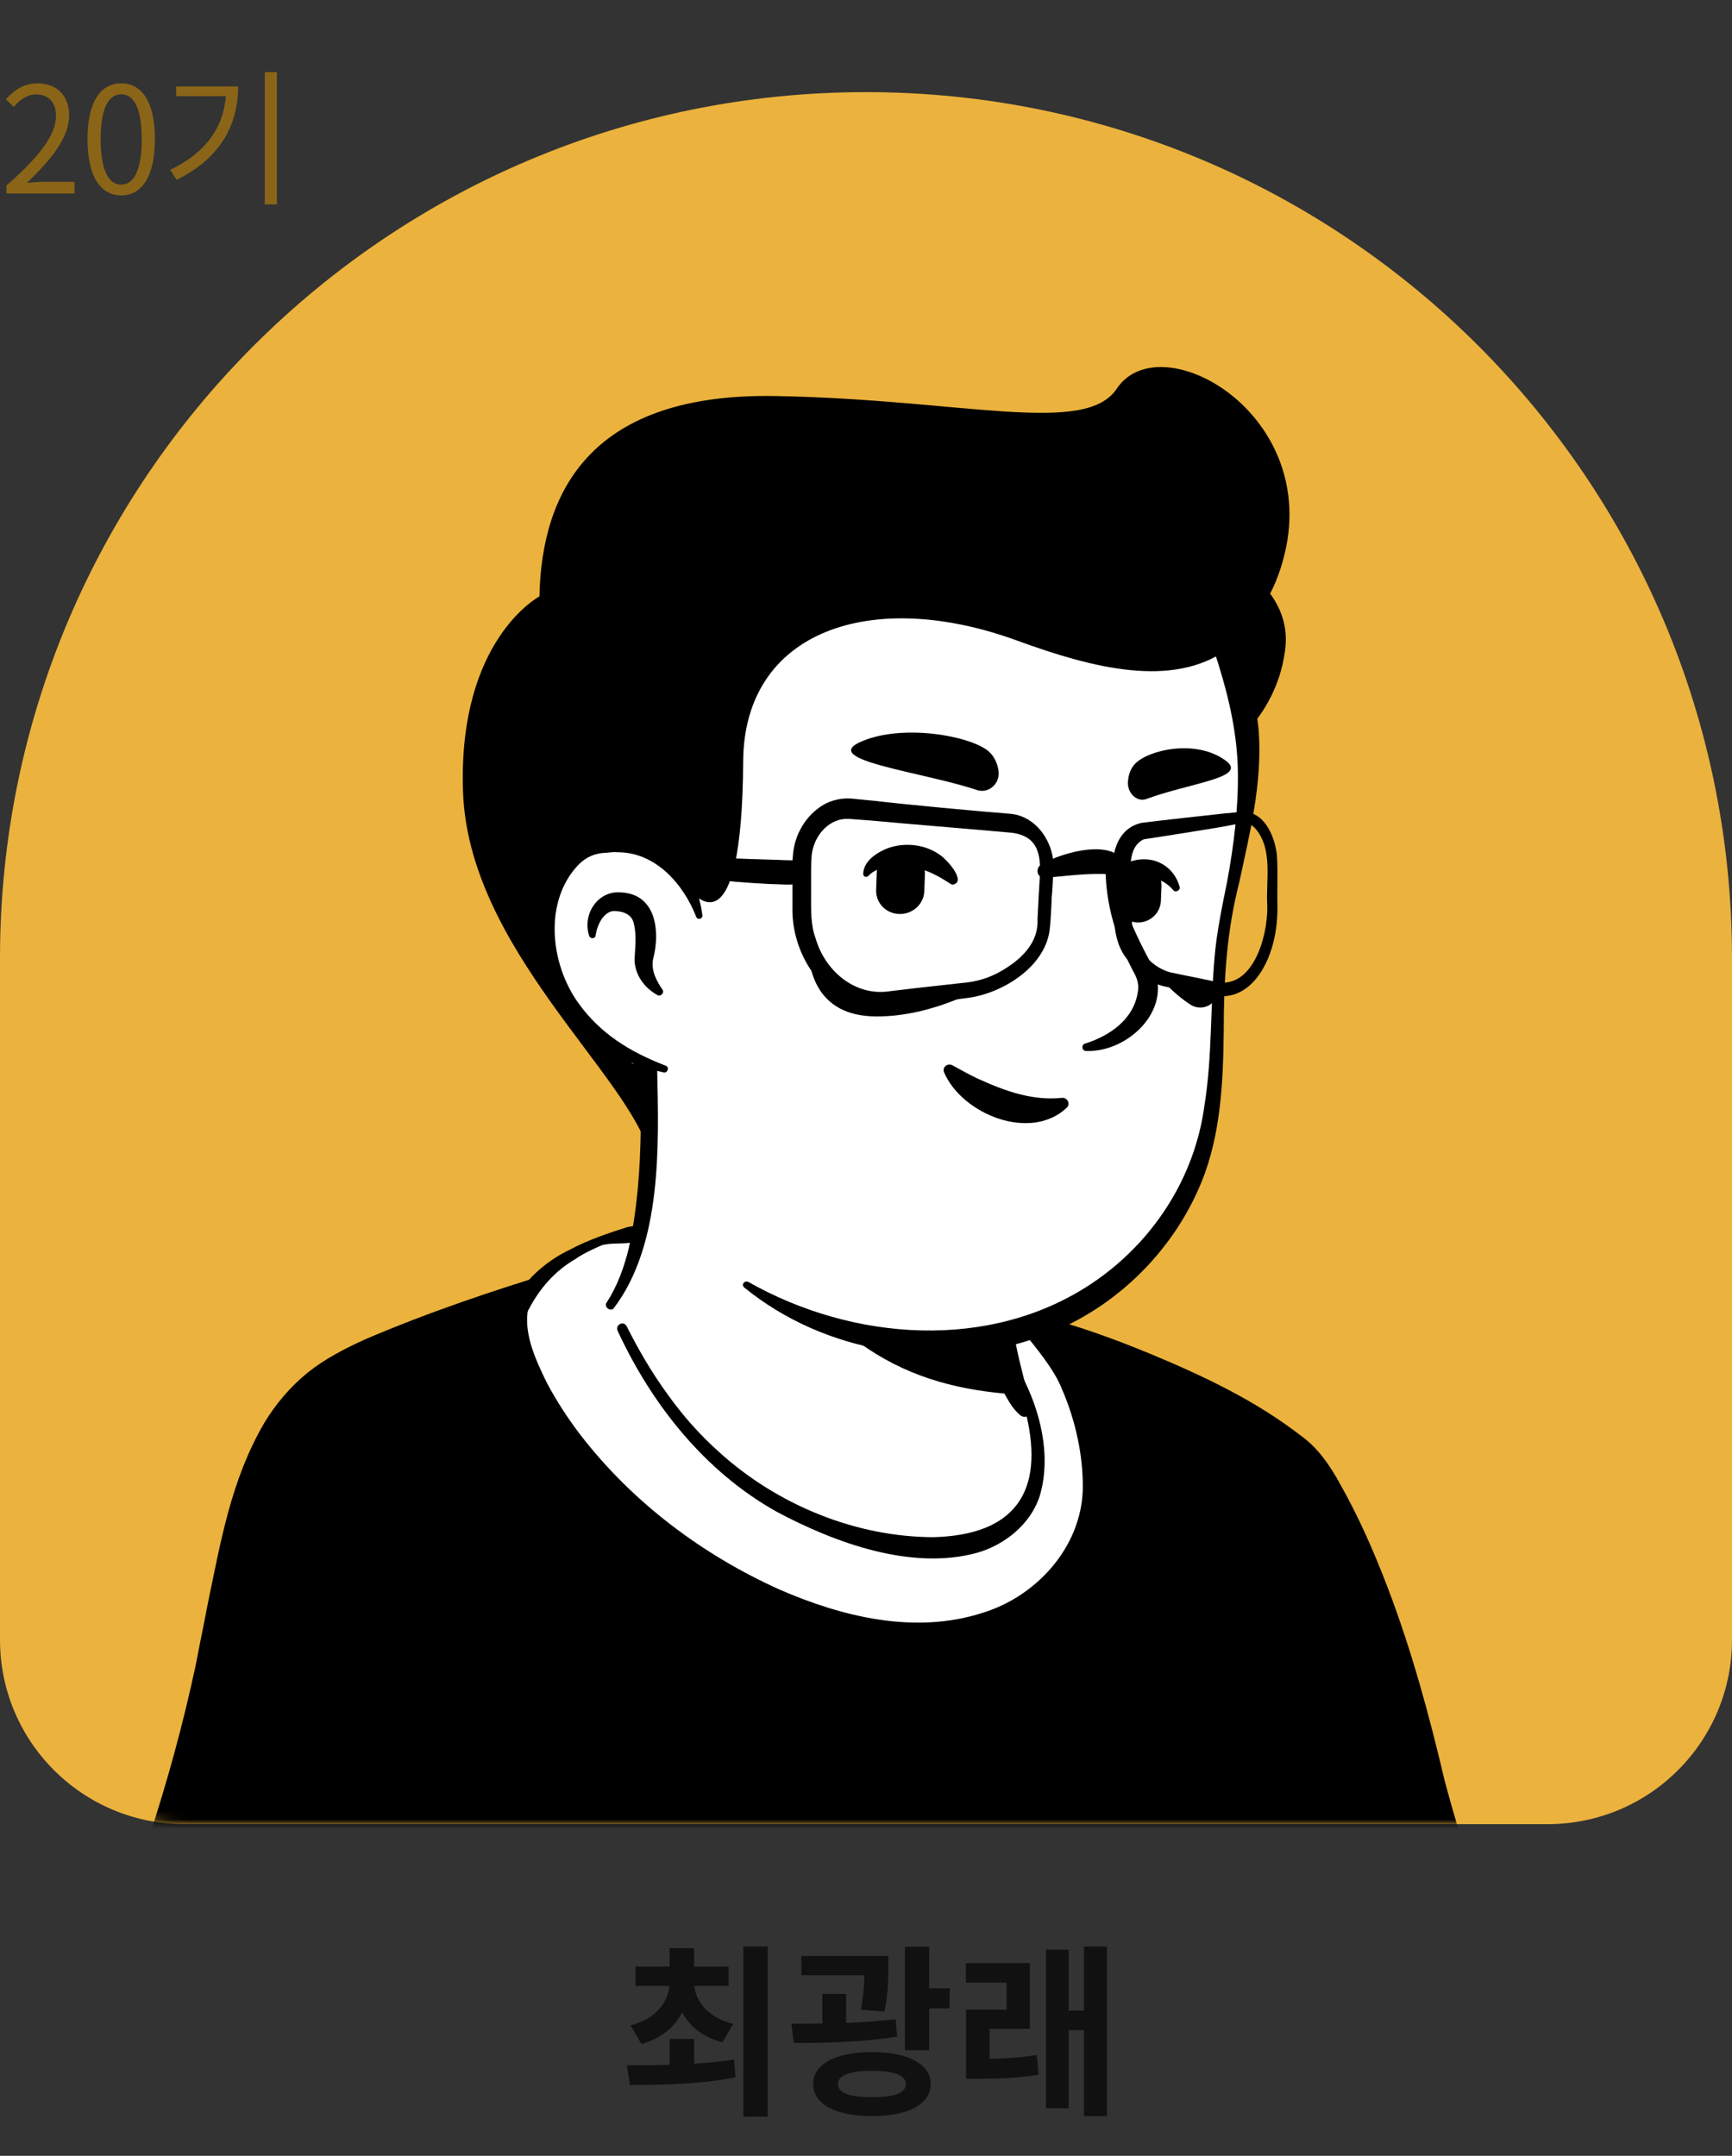 <svg width="188" height="234" viewBox="0 0 188 234" fill="none" xmlns="http://www.w3.org/2000/svg">
<rect x="0" y="0" width="188" height="234" fill="#333333" stroke="none"/>
<path d="M69.622 221.86C71.762 221.28 73.222 220.04 74.042 218.44C74.862 219.96 76.302 221.14 78.422 221.68L79.582 219.68C76.882 218.98 75.542 217.32 75.362 215.56H79.082V213.46H75.342V211.46H72.682V213.46H68.982V215.56H72.662C72.482 217.4 71.182 219.12 68.442 219.84L69.622 221.86ZM75.342 221.32H72.682V224.12C71.002 224.18 69.402 224.18 68.042 224.18L68.382 226.32C71.542 226.3 75.882 226.28 79.842 225.48L79.682 223.56C78.282 223.78 76.822 223.9 75.342 224V221.32ZM80.682 211.28V229.76H83.322V211.28H80.682ZM96.001 218.34C96.421 216.34 96.421 214.72 96.421 213.5V212.3H86.981V214.4H93.821C93.801 215.42 93.721 216.62 93.441 218.14L96.001 218.34ZM97.221 219.18C95.501 219.38 93.661 219.5 91.841 219.58V216.42H89.261V219.64C88.081 219.66 86.941 219.66 85.901 219.66L86.161 221.76C89.441 221.76 93.601 221.68 97.381 221.06L97.221 219.18ZM94.661 227.64C92.261 227.64 90.961 227.2 90.961 226.22C90.961 225.24 92.261 224.78 94.661 224.78C97.021 224.78 98.321 225.24 98.321 226.22C98.321 227.2 97.021 227.64 94.661 227.64ZM94.661 222.74C90.721 222.74 88.261 224.04 88.261 226.22C88.261 228.4 90.721 229.7 94.661 229.7C98.561 229.7 101.021 228.4 101.021 226.22C101.021 224.04 98.561 222.74 94.661 222.74ZM100.861 215.82V211.3H98.221V222.54H100.861V218H103.081V215.82H100.861ZM107.419 220.22H111.799V213.08H104.839V215.2H109.259V218.14H104.859V225.64H106.159C108.379 225.64 110.379 225.58 112.739 225.2L112.539 223.06C110.699 223.34 109.099 223.44 107.419 223.48V220.22ZM117.659 211.28V218.24H115.999V211.62H113.539V228.84H115.999V220.36H117.659V229.7H120.159V211.28H117.659Z" fill="#111111"/>
<path d="M0 104C0 52.085 42.085 10 94 10C145.915 10 188 52.085 188 104V178C188 189.046 179.046 198 168 198H20C8.954 198 0 189.046 0 178V104Z" fill="#EBB23D"/>
<mask id="mask0_322_1576" style="mask-type:alpha" maskUnits="userSpaceOnUse" x="0" y="10" width="188" height="188">
<path d="M0 10H188V178C188 189.046 179.046 198 168 198H20C8.954 198 0 189.046 0 178V10Z" fill="#D9D9D9"/>
</mask>
<g mask="url(#mask0_322_1576)">
<path d="M145.055 181.043C144.625 181.35 144.133 181.657 143.703 181.965C143.212 182.272 142.782 182.579 142.29 182.825C141.86 183.071 141.491 183.316 141.061 183.562C141 183.623 140.938 183.623 140.877 183.685C139.464 184.545 137.989 185.344 136.515 186.081C136.085 186.327 135.593 186.572 135.163 186.757C135.163 186.757 135.102 186.818 135.04 186.818C134.549 187.064 134.057 187.31 133.566 187.555C132.583 188.047 131.538 188.477 130.555 188.907C130.064 189.153 129.511 189.337 129.02 189.522C128.528 189.706 127.975 189.952 127.484 190.136C126.992 190.32 126.439 190.566 125.948 190.75C125.948 190.75 125.948 190.75 125.886 190.75C125.395 190.935 124.842 191.119 124.35 191.303C123.244 191.672 122.077 192.04 120.971 192.409C120.603 192.532 120.172 192.655 119.804 192.778C118.637 193.146 117.469 193.454 116.302 193.699C115.872 193.822 115.442 193.884 114.95 194.006C113.844 194.252 112.677 194.498 111.571 194.744C111.325 194.805 111.141 194.805 110.895 194.867C110.527 194.928 110.097 194.989 109.728 195.051C109.175 195.112 108.684 195.235 108.131 195.297C107.885 195.358 107.639 195.358 107.393 195.42C107.086 195.481 106.718 195.542 106.349 195.542C105.366 195.665 104.322 195.788 103.338 195.911C103.031 195.972 102.663 195.972 102.355 196.034H102.294C101.864 196.095 101.434 196.095 101.004 196.157C100.574 196.218 100.144 196.218 99.714 196.218C99.468 196.218 99.161 196.28 98.915 196.28C98.424 196.28 97.993 196.341 97.563 196.341C96.949 196.341 96.396 196.403 95.782 196.403C95.167 196.403 94.614 196.403 94 196.403C93.57 196.403 93.14 196.403 92.71 196.403C66.783 196.034 43.498 185.037 26.848 167.588C26.848 167.588 26.848 167.527 26.787 167.527C24.944 165.868 26.541 157.021 33.975 151.43C43.314 144.365 65.677 139.941 65.677 139.941C65.677 139.941 74.34 138.528 106.472 145.225C125.272 149.157 139.587 154.871 147.574 170.353C149.233 173.548 150.891 178.463 145.055 181.043Z" fill="white"/>
<path d="M106.656 144.549C118.452 146.945 131.047 149.525 140.754 157.328C144.011 159.97 146.161 163.84 147.943 167.588C148.803 169.431 149.663 171.336 150.339 173.363C150.707 174.715 151.26 176.251 150.953 177.848C150.892 178.278 150.523 178.831 150.216 179.139C148.803 180.552 147.267 181.412 145.731 182.518C136.699 188.784 126.316 193.208 115.565 195.542C91.604 200.765 65.677 196.71 44.604 184.115C37.6 179.876 31.149 174.715 25.62 168.633C25.005 167.895 25.005 166.667 25.005 165.868C25.067 164.025 25.558 162.243 26.173 160.584C27.647 156.775 29.552 152.966 32.808 150.324C35.143 148.727 37.662 147.375 40.242 146.269C48.352 142.829 56.892 140.433 65.677 139.45C66.415 139.388 66.537 140.433 65.8 140.556C57.383 142.276 49.028 144.856 41.225 148.358C38.399 149.771 35.388 151 33.115 153.212C30.965 155.546 29.429 158.434 28.2 161.383C27.401 163.165 26.849 165.991 27.094 167.404C30.965 172.012 35.511 176.067 40.426 179.569C67.336 198.369 108.192 199.597 136.822 183.931C139.403 182.518 141.922 180.92 144.318 179.261C145.485 178.463 146.714 177.787 147.635 176.865C147.697 176.804 147.635 176.865 147.635 176.927C147.635 176.988 147.574 177.05 147.574 177.05C147.635 176.312 147.39 175.329 147.082 174.346C145.977 170.783 144.195 167.035 142.29 163.779C139.28 158.925 134.181 155.854 129.02 153.396C125.456 151.737 121.709 150.447 117.899 149.218C114.09 147.99 110.22 146.945 106.349 146.023C105.366 145.778 105.673 144.365 106.656 144.549Z" fill="black"/>
<path d="M165.453 219.135H10.076C10.076 219.135 19.23 199.843 23.285 177.848C26.111 162.612 28.2 153.703 36.126 148.788C41.717 145.348 53.697 141.784 58.858 139.941C62.36 138.712 63.097 139.757 65.616 139.081C65.616 139.388 65.677 139.634 65.677 139.941C65.677 139.941 72.313 159.663 89.577 166.667C103.646 172.38 112.002 168.571 113.292 162.243C114.091 158.188 111.572 151.553 110.281 149.403C109.544 148.788 109.053 147.867 108.807 146.945L108.315 144.918C109.483 144.672 110.589 144.365 111.694 143.996C112.063 143.873 112.37 143.75 112.739 143.627C119.804 145.471 134.918 151.43 141.615 157.574C144.257 160.031 150.523 172.319 154.578 190.136C159.247 210.349 165.453 219.135 165.453 219.135Z" fill="black"/>
<path d="M166.865 219.872C120.603 220.179 55.663 220.916 10.137 220.732C9.031 220.732 8.233 219.503 8.724 218.52C14.192 206.478 18.493 193.638 21.258 180.674C21.565 179.016 22.241 175.759 22.548 174.101C23.961 167.342 25.067 160.646 28.692 154.44C29.92 152.413 31.518 150.508 33.422 148.972C35.265 147.498 37.416 146.392 39.566 145.409C46.447 142.46 53.39 140.125 60.455 137.975C62.114 137.606 63.773 138.037 65.37 137.668C66.292 137.422 67.275 138.098 67.336 139.081L67.397 139.941L65.739 138.405C66.415 138.405 67.029 138.835 67.213 139.45C67.705 140.863 68.38 142.337 69.056 143.75C71.145 147.989 73.726 151.983 76.859 155.485C80.975 160.154 86.136 163.84 92.034 165.929C97.994 168.141 108.622 170.046 111.571 162.919C112.063 161.629 112.001 160.277 111.817 158.864C111.387 155.976 110.404 152.904 108.991 150.324L109.298 150.693C108.315 149.403 107.946 147.867 108.069 146.392V145.102V144.918C108.069 144.795 108.192 144.672 108.315 144.672C109.052 144.426 109.728 144.119 110.465 143.873C111.141 143.566 111.817 143.259 112.493 142.89C112.677 142.767 112.862 142.829 113.046 142.89C117.101 143.935 120.971 145.348 124.842 146.945C130.617 149.341 136.331 152.044 141.307 155.915C143.089 157.205 144.379 159.11 145.424 161.014C147.513 164.701 149.171 168.51 150.646 172.38C153.226 179.138 155.131 186.142 156.79 193.208C158.879 201.01 161.397 208.752 165.268 215.878C165.698 216.616 166.128 217.353 166.558 218.09L166.681 218.213V218.274C167.05 218.582 167.111 219.442 166.865 219.872ZM164.039 218.397C163.732 218.705 163.794 219.565 164.039 219.872V219.81L163.916 219.626C159.616 212.561 156.913 204.635 154.701 196.71C153.595 192.839 152.796 188.661 151.69 184.729C149.54 176.988 146.898 169.186 143.028 162.12C142.352 160.953 141.614 159.663 140.693 158.741C138.911 157.082 136.822 155.731 134.733 154.44C131.293 152.413 127.607 150.631 123.859 149.095C120.111 147.559 116.302 146.146 112.431 145.102L113.353 145.04C111.694 145.163 110.097 145.225 108.499 145.163L108.745 144.795C109.114 145.409 109.544 146.454 109.913 147.006C110.343 147.559 110.834 147.989 111.387 148.235C111.51 148.358 111.633 148.481 111.694 148.604C113.906 152.843 116.118 159.171 114.52 163.902C110.834 173.179 98.485 171.705 90.928 168.817C84.6 166.667 78.886 162.55 74.463 157.512C70.039 152.474 66.537 146.699 64.203 140.433L65.677 141.477C64.817 141.477 64.141 140.863 64.08 140.003L64.018 139.204L65.984 140.617C65.37 140.801 64.633 140.863 63.957 140.924C62.237 140.863 61.069 140.801 59.472 141.416C57.383 142.153 55.233 142.89 53.082 143.566C48.843 144.979 44.665 146.454 40.672 148.235C31.579 151.86 28.937 159.11 26.848 168.141C25.865 172.319 25.067 177.05 24.207 181.289C21.381 194.559 17.08 207.4 11.489 219.81L10.076 217.537C54.618 217.537 118.882 217.967 164.039 218.397Z" fill="black"/>
<path d="M84.293 173.118C63.096 163.595 54.864 146.576 56.461 141.969C56.461 141.969 56.461 141.907 56.523 141.846C57.628 139.573 59.41 137.729 61.622 136.439C62.851 135.702 64.202 135.026 65.308 134.657C82.081 130.48 104.321 137.545 111.817 143.996C114.52 147.252 117.285 150.508 118.329 159.11C119.804 171.52 106.226 183.009 84.293 173.118Z" fill="white"/>
<path d="M83.986 173.793C73.357 169.001 63.404 161.506 57.752 151.123C56.646 148.973 55.663 146.761 55.355 144.242C55.294 143.382 55.233 142.337 55.663 141.477C56.953 138.897 59.288 136.869 61.868 135.64C63.834 134.596 65.984 133.859 68.135 133.183C71.206 132.63 74.278 132.446 77.412 132.507C87.672 132.814 97.871 135.518 106.963 140.248C107.639 140.617 108.315 140.986 108.991 141.416C109.236 141.539 109.421 141.723 109.728 141.661C110.035 141.6 110.281 141.723 110.527 141.846C111.264 142.276 111.878 142.829 112.554 143.443C114.213 145.471 115.872 147.621 116.978 150.078C118.084 152.536 118.698 155.178 119.067 157.758C120.05 163.042 118.268 168.94 114.152 172.565C105.796 180.06 93.263 178.033 83.986 173.793ZM84.538 172.503C91.419 175.514 99.284 177.418 106.595 175.084C112.493 173.302 117.346 167.957 117.531 161.69C117.592 158.004 116.732 154.133 115.257 150.754C114.459 148.665 112.247 146.023 111.141 144.672C110.465 144.119 109.728 143.689 109.114 143.136C109.052 143.013 108.991 142.89 108.929 142.767C108.806 142.46 108.561 142.399 108.376 142.214C107.762 141.846 107.086 141.477 106.41 141.108C101.065 138.344 95.167 136.746 89.269 135.579C82.388 134.289 75.323 133.92 68.38 134.903C67.397 135.026 66.353 134.903 65.37 135.149C64.633 135.456 63.281 136.071 62.421 136.685C60.209 137.975 58.55 139.88 57.383 142.153L57.322 142.214C57.322 142.276 57.26 142.399 57.26 142.46C56.953 145.04 58.182 147.682 59.349 150.078C60.393 152.044 61.622 153.949 63.035 155.792C68.688 163.103 76.244 168.756 84.538 172.503Z" fill="black"/>
<path d="M112.431 160.892C111.141 167.22 102.785 171.029 88.716 165.315C74.094 159.417 67.766 145.348 66.168 141.17C74.831 124.95 68.81 113.707 68.81 113.707C88.778 111.987 106.226 135.333 106.226 135.333L108.929 146.884C109.175 147.867 109.666 148.727 110.404 149.341C111.694 151.614 113.23 156.837 112.431 160.892Z" fill="white"/>
<path d="M65.862 141.354C67.029 139.573 67.766 137.484 68.258 135.456C69.179 131.217 69.487 126.916 69.548 122.616V121.018C69.364 119.421 68.811 117.762 68.196 116.288C67.398 114.322 70.285 113.093 71.207 115.059C71.33 115.305 71.33 115.735 71.33 115.98C71.514 124.336 71.883 135.088 66.599 142.03C66.23 142.399 65.493 141.846 65.862 141.354Z" fill="black"/>
<path d="M106.902 135.211C107.823 135.764 108.131 136.501 108.254 137.238C108.622 138.713 108.499 140.31 108.868 141.846C109.175 143.32 110.097 144.733 110.342 146.269C110.65 147.867 111.571 151.246 111.94 152.905C112.063 153.273 111.817 153.703 111.387 153.765C111.141 153.826 110.957 153.765 110.773 153.642C109.974 152.966 109.605 152.29 109.114 151.43C108.315 149.956 107.762 148.604 107.271 146.945C106.84 145.471 107.025 143.873 106.656 142.337C106.349 140.863 105.489 139.45 105.182 137.914C104.997 137.177 104.936 136.378 105.489 135.456C105.857 135.088 106.472 134.965 106.902 135.211Z" fill="black"/>
<path d="M111.326 151.43C99.591 150.816 90.007 147.13 80.668 130.48C88.532 137.422 97.81 140.064 107.578 141.293L108.868 146.945C109.114 147.928 110.589 150.816 111.326 151.43Z" fill="black"/>
<path d="M110.835 149.157C112.923 153.089 114.152 158.004 112.862 162.366C111.879 165.438 109.053 167.711 105.981 168.571C98.854 170.476 90.621 167.465 84.293 164.086C76.491 159.724 70.716 152.413 67.029 144.426C66.784 143.812 67.644 143.32 68.012 143.935C69.302 146.515 70.777 149.034 72.436 151.307C74.095 153.642 75.999 155.792 78.15 157.697C84.416 163.349 92.895 166.851 101.373 166.851C110.097 166.605 113.415 161.997 111.387 153.519C111.08 152.167 110.589 150.754 109.913 149.587C109.544 149.095 110.466 148.543 110.835 149.157Z" fill="black"/>
<path d="M134.611 75.37C135.717 80.531 136.269 84.709 133.259 98.471C130.31 112.171 136.024 125.995 121.524 138.59C111.756 147.068 94.676 148.666 81.037 139.388C76.429 136.255 75.2 121.633 71.575 116.042C70.039 113.707 69.118 117.455 65.616 113.584C60.762 108.301 54.926 97.672 57.813 78.872C62.483 48.399 86.628 44.835 104.506 48.215C122.446 51.594 131.662 61.792 134.611 75.37Z" fill="white"/>
<path d="M68.626 118.991C67.213 116.656 65.431 114.629 63.773 112.479C61.315 109.161 59.472 105.352 58.243 101.42C52.96 84.586 55.786 62.652 71.391 52.147C85.829 42.378 113.415 45.327 126.071 57.123C132.399 62.837 135.901 71.131 136.638 79.486C137.007 85.077 135.655 90.484 134.488 95.89C133.136 101.174 132.829 106.458 132.829 111.926C132.767 117.394 132.522 123.107 130.433 128.268C127.238 136.132 120.541 142.522 112.493 145.225C101.926 148.911 89.454 146.822 80.791 139.757C80.422 139.45 80.791 138.958 81.221 139.143C92.587 145.594 107.516 146.699 118.575 139.265C125.149 134.842 129.696 127.838 130.74 119.974C131.6 114.629 131.354 109.222 131.846 103.816C132.03 101.42 132.706 98.102 133.198 95.706C133.935 91.713 134.426 87.719 134.365 83.726C134.303 79.794 133.443 75.923 132.276 72.175C128.221 58.843 116.609 50.979 103.216 48.829C83.187 45.327 65.677 52.761 60.455 73.588C58.182 83.787 56.4 95.03 60.701 104.922C62.237 108.669 64.756 111.864 67.643 114.629L70.469 117.639C71.698 118.868 69.609 120.465 68.626 118.991Z" fill="black"/>
<path d="M75.876 99.454C75.876 99.454 73.971 90.238 65.001 91.344C57.26 92.327 54.557 110.881 72.128 116.042" fill="white"/>
<path d="M71.329 107.994C69.916 107.195 68.933 105.843 68.872 104.184C68.933 102.956 69.118 101.543 68.81 100.314C68.626 99.147 67.397 98.839 66.476 98.901C65.493 99.085 64.878 100.314 64.694 101.297C64.694 101.358 64.633 101.543 64.633 101.604C64.571 101.911 64.08 101.911 63.957 101.604C63.158 99.208 64.94 96.566 67.52 96.873C71.145 97.119 71.636 100.928 70.961 103.816C70.592 105.045 71.084 106.15 71.759 107.195L71.882 107.379C72.189 107.748 71.698 108.239 71.329 107.994Z" fill="black"/>
<path d="M120.48 92.941C121.401 97.303 123.121 101.358 125.272 105.167C127.176 109.837 122.261 114.26 117.899 114.076C117.408 114.076 117.346 113.4 117.776 113.277C120.541 112.417 123.06 110.574 123.49 107.748C123.674 106.888 123.429 106.15 122.999 105.413C120.971 101.604 119.742 97.242 120.05 92.941C120.05 92.634 120.48 92.634 120.48 92.941Z" fill="black"/>
<path d="M75.569 99.515C74.156 95.89 71.084 92.45 66.967 92.511C66.599 92.45 65.984 92.573 65.616 92.573C64.571 92.634 63.711 93.003 62.912 93.74C58.98 97.672 59.656 104.614 62.851 108.977C63.957 110.512 65.37 111.864 66.967 112.97C68.565 114.076 70.346 114.936 72.251 115.673C72.681 115.796 72.497 116.472 72.067 116.41C67.95 115.55 64.018 113.523 61.315 110.144C57.137 105.106 56.277 96.689 61.254 91.774C62.359 90.791 63.895 90.054 65.431 90.054C65.923 90.054 66.66 89.931 67.152 90.054C69.732 90.177 72.189 91.467 73.787 93.494C75.2 95.214 75.999 97.303 76.244 99.392C76.244 99.761 75.692 99.884 75.569 99.515Z" fill="black"/>
<path d="M115.81 120.22C111.878 123.967 104.444 120.957 102.478 116.411C102.233 115.858 102.847 115.366 103.338 115.612C104.383 116.165 105.304 116.718 106.287 117.148C109.114 118.438 112.063 119.482 115.196 119.175C115.81 119.052 116.24 119.79 115.81 120.22Z" fill="black"/>
<path d="M97.564 99.208C96.089 99.147 94.983 97.918 95.106 96.443L95.167 94.723C95.229 93.248 96.458 92.143 97.932 92.265C99.407 92.327 100.513 93.556 100.39 95.03L100.328 96.75C100.267 98.163 99.038 99.269 97.564 99.208Z" fill="black"/>
<path d="M123.429 100.129C122.077 100.068 121.032 98.901 121.094 97.549L121.155 95.952C121.217 94.6 122.384 93.556 123.736 93.617C125.087 93.678 126.132 94.846 126.07 96.198L126.009 97.795C125.947 99.147 124.78 100.191 123.429 100.129Z" fill="black"/>
<path d="M103.093 95.89C101.065 94.538 98.854 93.617 96.396 94.108C95.597 94.231 94.799 94.477 94.307 95.03C94.123 95.276 93.693 95.214 93.693 94.846C93.754 93.617 94.799 92.818 95.782 92.327C97.686 91.344 100.328 91.528 102.048 92.818C102.663 93.187 104.752 95.46 103.646 95.951C103.4 96.074 103.277 96.013 103.093 95.89Z" fill="black"/>
<path d="M120.664 96.198C120.664 93.617 123.859 92.695 125.825 93.617C126.931 94.109 127.729 95.092 128.037 96.259C128.159 96.627 127.607 96.935 127.361 96.627C126.316 95.399 124.535 94.784 123.122 95.522C122.692 95.767 122.63 95.952 122.507 96.198C122.507 97.426 120.726 97.365 120.664 96.198Z" fill="black"/>
<path d="M106.042 85.753C107.332 86.183 108.622 85.016 108.376 83.603C108.254 82.865 107.946 82.128 107.332 81.575C105.489 79.916 97.871 78.442 93.263 80.592C89.208 82.558 100.144 83.787 106.042 85.753Z" fill="black"/>
<path d="M124.412 86.736C123.368 87.105 122.262 85.999 122.446 84.709C122.507 84.033 122.753 83.357 123.245 82.865C124.719 81.391 129.757 80.224 132.952 82.497C135.717 84.401 129.204 84.954 124.412 86.736Z" fill="black"/>
<path d="M139.28 60.748C143.642 44.958 125.948 35.067 121.217 42.194C117.777 47.354 104.506 43.361 84.354 42.992C64.203 42.562 58.796 53.252 58.55 64.741C58.55 64.741 49.703 69.41 50.256 85.876C50.809 102.956 68.38 116.718 70.531 125.38C70.531 125.38 70.777 126.486 68.442 114.629C55.048 108.178 57.875 92.265 65.063 91.344C70.531 90.668 73.418 93.863 74.77 96.443C75.323 97.18 80.545 103.57 80.668 82.681C80.73 68.427 94.615 63.758 110.404 69.533C118.637 72.544 127.299 74.756 133.259 70.455C134.242 73.281 135.286 76.414 134.488 80.224C136.884 78.012 138.911 74.756 139.464 70.762C139.833 68.366 139.218 66.277 137.867 64.434C138.42 63.389 138.911 62.099 139.28 60.748Z" fill="black"/>
<path d="M107.332 106.765C107.332 106.765 101.557 110.39 95.044 110.328C88.532 110.267 87.733 105.167 87.672 102.403C87.672 102.403 88.532 106.396 92.464 107.871C96.335 109.345 107.332 106.765 107.332 106.765Z" fill="black"/>
<path d="M125.886 106.089C125.886 106.089 127.299 107.809 129.203 109.038C130.494 109.898 132.214 108.976 132.214 107.441C132.214 107.441 128.65 107.625 125.886 106.089Z" fill="black"/>
<path d="M109.482 90.361C106.164 90.054 97.809 89.378 94.614 89.071L92.156 88.886C90.129 88.763 88.531 90.484 88.163 92.45C88.04 93.064 88.04 94.109 88.04 94.723V97.242C88.04 98.778 87.979 100.375 88.531 101.85C89.514 105.29 92.648 108.055 96.334 107.625C96.703 107.563 98.976 107.318 99.406 107.256L104.383 106.703C105.98 106.58 107.454 106.15 108.867 105.29C110.833 104.123 112.738 102.341 112.615 99.822L112.738 97.365C112.861 94.293 113.721 90.668 109.482 90.361ZM109.666 88.333C112.554 88.579 114.52 91.59 114.335 94.354C114.335 94.723 114.213 97.058 114.151 97.488C114.151 97.979 114.028 100.191 113.967 100.621C113.66 104.799 108.99 107.748 105.181 108.301C103.215 108.546 99.099 109.099 97.133 109.345C96.641 109.407 95.966 109.468 95.474 109.529C95.228 109.529 94.675 109.468 94.43 109.468C89.207 108.792 85.89 103.447 86.013 98.471C86.013 97.672 86.013 95.583 86.013 94.723C86.013 94.293 86.013 93.187 86.074 92.757C86.258 90.607 87.426 88.518 89.392 87.35C90.252 86.859 91.296 86.613 92.341 86.675L94.86 86.92C97.931 87.289 106.41 88.088 109.666 88.333Z" fill="black"/>
<path d="M123.92 89.316C125.272 89.132 131.907 88.395 133.136 88.272C133.443 88.272 134.242 88.149 134.487 88.149C137.129 87.78 138.358 90.668 138.604 92.818C138.727 94.723 138.604 96.566 138.665 98.409C138.665 99.699 138.542 100.99 138.235 102.218C137.436 105.536 135.102 109.038 131.231 107.932C130.31 107.748 128.466 107.502 127.606 107.318L126.685 107.133C124.903 106.826 123.429 105.597 122.446 104.246C120.602 102.095 120.971 99.208 120.787 96.627C120.541 94.047 120.602 90.054 123.92 89.316ZM124.166 91.098C122.261 91.958 122.753 94.846 122.753 96.566L122.876 100.252C122.937 102.587 124.78 104.922 126.992 105.536C127.545 105.659 129.081 105.966 129.695 106.089L131.477 106.458C135.9 107.871 137.621 101.727 137.559 98.348C137.375 95.522 138.235 92.142 136.208 89.869C135.716 89.378 135.225 89.255 134.672 89.378C134.364 89.439 133.566 89.562 133.32 89.624C132.091 89.869 125.456 90.914 124.166 91.098Z" fill="black"/>
<path d="M86.996 95.03C86.504 96.136 86.074 96.013 85.214 96.013L83.433 95.952C81.159 95.829 78.64 95.645 76.367 95.337C75.138 95.153 73.848 94.969 72.619 94.662C72.128 94.539 71.821 94.047 71.944 93.556C72.067 93.126 72.435 92.819 72.865 92.88L76.429 93.064L79.992 93.187C81.159 93.249 84.17 93.31 85.337 93.371C85.951 93.371 86.504 93.433 87.119 93.249C87.365 93.187 87.61 93.31 87.672 93.556C87.733 93.679 87.672 93.74 87.672 93.863L86.996 95.03Z" fill="black"/>
<path d="M113.168 93.74C115.38 92.511 121.217 90.791 122.323 94.109C122.814 94.969 121.524 95.767 120.971 94.907C120.971 95.03 120.664 94.907 120.541 94.907C118.206 94.723 115.81 95.091 113.476 95.276C112.493 95.399 112.308 94.109 113.168 93.74Z" fill="black"/>
</g>
<path d="M0.704 21H8.08V19.736H4.832C4.24 19.736 3.52 19.8 2.912 19.848C5.664 17.24 7.504 14.856 7.504 12.52C7.504 10.424 6.192 9.048 4.096 9.048C2.608 9.048 1.6 9.736 0.64 10.776L1.488 11.608C2.128 10.84 2.96 10.248 3.92 10.248C5.376 10.248 6.08 11.224 6.08 12.568C6.08 14.584 4.384 16.92 0.704 20.136V21ZM13.163 21.208C15.387 21.208 16.811 19.176 16.811 15.096C16.811 11.032 15.387 9.048 13.163 9.048C10.923 9.048 9.499 11.016 9.499 15.096C9.499 19.176 10.923 21.208 13.163 21.208ZM13.163 20.04C11.819 20.04 10.923 18.552 10.923 15.096C10.923 11.672 11.819 10.232 13.163 10.232C14.491 10.232 15.387 11.672 15.387 15.096C15.387 18.552 14.491 20.04 13.163 20.04ZM19.126 9.384V10.44H24.518C24.246 13.848 22.326 16.6 18.47 18.44L19.174 19.512C23.942 17.176 25.846 13.528 25.846 9.384H19.126ZM28.742 7.832V22.184H30.054V7.832H28.742Z" fill="#8B6517"/>
</svg>
